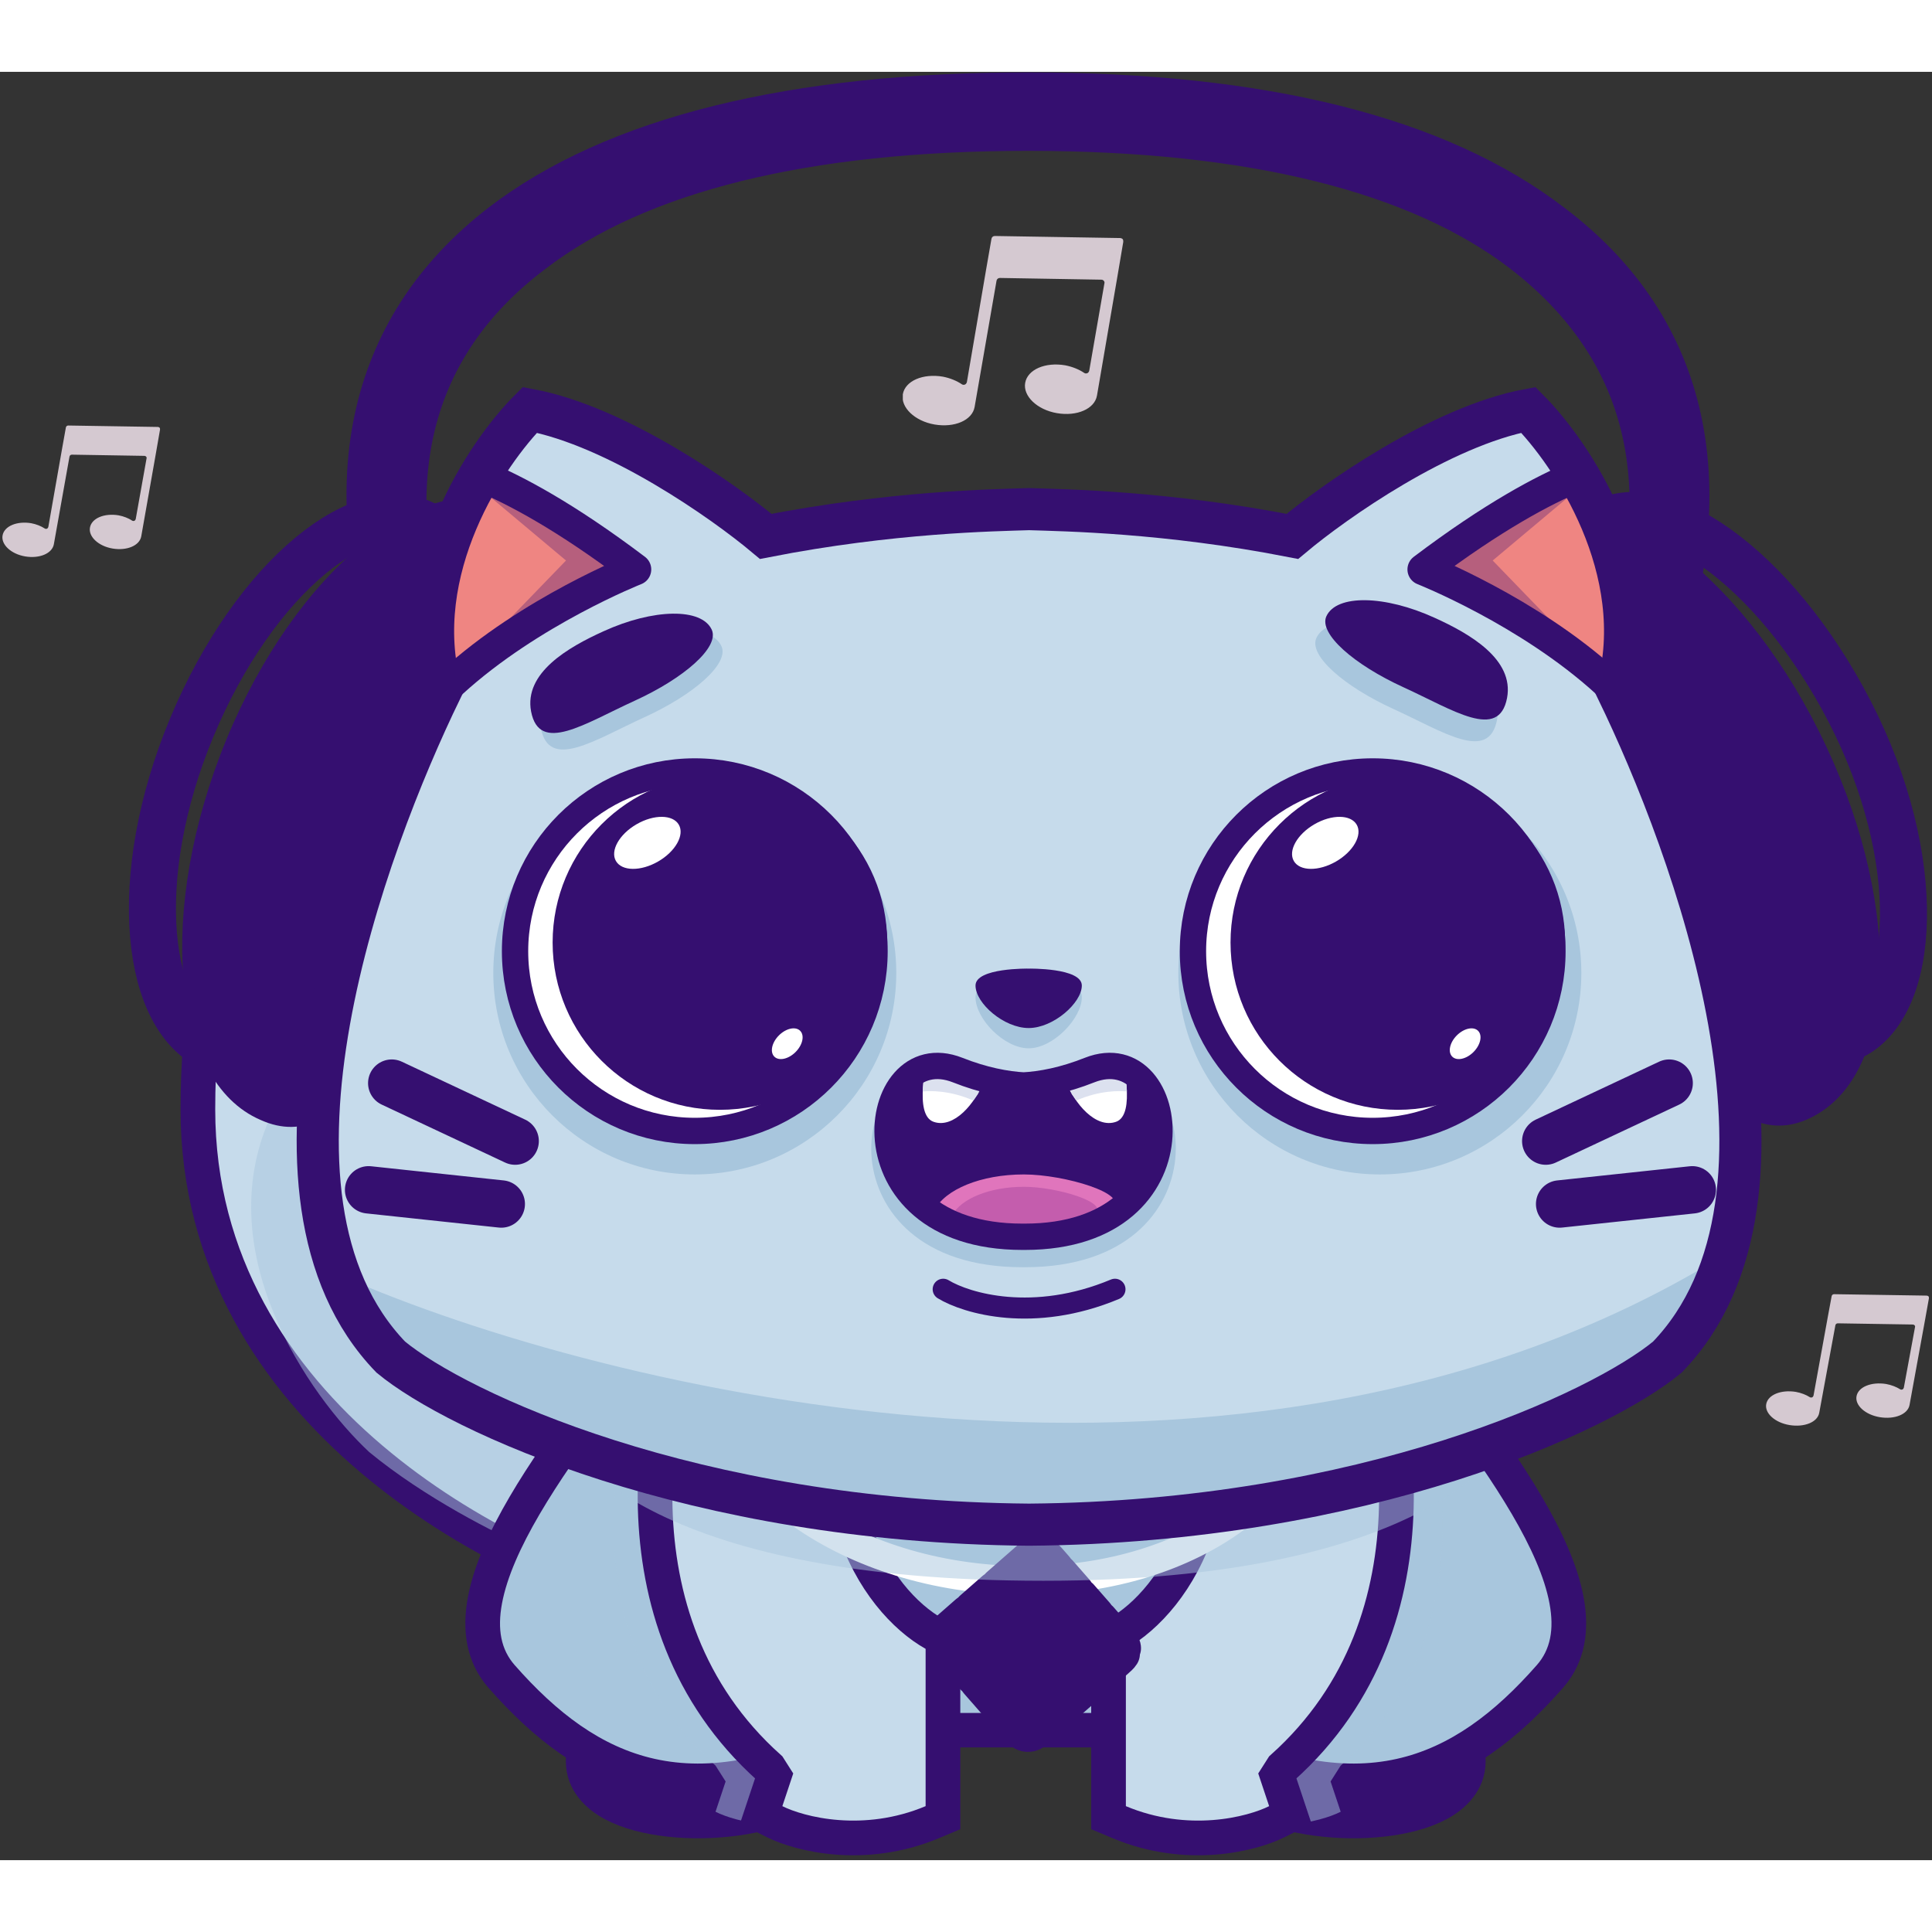 <svg width="90" height="90" viewBox="0 0 390 361" fill="none" xmlns="http://www.w3.org/2000/svg">
<rect x="0" y="0" width="390" height="361" fill="#333333" stroke="none"/>
<path d="M132.605 309.94L133.033 310.05H133.475C143.231 310.05 150.102 308.804 154.44 306.273C156.693 304.959 158.396 303.22 159.33 301.029C160.262 298.846 160.276 296.573 159.796 294.461C158.873 290.403 156.006 286.389 152.861 282.969C149.632 279.457 145.725 276.164 142.133 273.552L141.803 273.312L141.428 273.155C132.02 269.21 108.486 256.303 90.819 236.795C85.83 231.288 83.3 223.941 82.541 215.542C81.781 207.136 82.821 197.911 84.752 188.977C88.617 171.095 95.909 155.015 98.395 150.268C99.391 148.366 100.47 146.627 101.563 144.867C101.812 144.466 102.062 144.063 102.312 143.658C103.603 141.559 104.93 139.312 105.772 136.995C106.641 134.606 107.061 131.975 106.389 129.144C105.725 126.343 104.086 123.732 101.54 121.186C99.634 119.28 97.008 118.431 94.343 118.249C91.652 118.066 88.636 118.532 85.509 119.554C79.244 121.601 72.096 126.019 65.372 133.021C51.865 147.088 39.945 171.692 39.945 209.449C39.945 240.376 55.661 263.625 74.942 279.982C94.174 296.299 117.186 305.984 132.605 309.94Z" fill="#C6DBEB" stroke="#350F70" stroke-width="7"/>
<g style="mix-blend-mode:multiply" opacity="0.5">
<path d="M55.047 209.952C41.634 237.817 62.438 267.332 74.517 278.606C85.766 287.894 100.477 295.264 106.426 297.788L122.11 286.178L106.426 247.812C94.888 223.582 68.46 182.086 55.047 209.952Z" fill="#A8C6DD"/>
</g>
<path d="M139.14 322.283L138.832 322.33L138.537 322.431C135.248 323.55 130.324 325.701 126.146 328.595C124.056 330.044 122.019 331.769 120.475 333.758C118.931 335.749 117.724 338.214 117.724 341.046C117.724 345.19 120.651 347.962 123.691 349.606C126.797 351.285 130.843 352.296 135.06 352.764C143.464 353.698 153.801 352.605 161.241 348.885C165.22 346.895 168.045 343.906 169.162 340.297C170.293 336.642 169.514 332.838 167.201 329.7C162.658 323.534 152.686 320.231 139.14 322.283Z" fill="#350F70" stroke="#350F70" stroke-width="7"/>
<path d="M274.98 322.283L275.289 322.33L275.584 322.431C278.873 323.55 283.797 325.701 287.975 328.595C290.065 330.044 292.102 331.769 293.645 333.758C295.19 335.749 296.397 338.214 296.397 341.046C296.397 345.19 293.469 347.962 290.43 349.606C287.324 351.285 283.278 352.296 279.06 352.764C270.657 353.698 260.32 352.605 252.88 348.885C248.9 346.895 246.076 343.906 244.959 340.297C243.827 336.642 244.607 332.838 246.919 329.7C251.463 323.534 261.435 320.231 274.98 322.283Z" fill="#350F70" stroke="#350F70" stroke-width="7"/>
<path d="M274.373 240.953C265.235 226.525 228.103 209.692 207.061 203.079C186.019 209.692 148.887 226.525 139.749 240.953C137.93 243.826 135.456 247.384 132.651 251.417C117.843 272.71 86.594 307.238 101.252 323.918C118.686 343.757 139.728 353.977 175.198 334.739H238.923C274.394 353.977 295.436 343.757 312.87 323.918C327.528 307.238 296.28 272.71 281.471 251.417C278.666 247.384 276.192 243.826 274.373 240.953Z" fill="#A8C6DD"/>
<path d="M207.061 203.079L208.11 199.74L207.061 199.41L206.012 199.74L207.061 203.079ZM274.373 240.953L271.416 242.826V242.826L274.373 240.953ZM139.749 240.953L136.792 239.081L139.749 240.953ZM132.651 251.417L129.777 249.419L132.651 251.417ZM101.252 323.918L98.623 326.228H98.623L101.252 323.918ZM175.198 334.739V331.239H174.31L173.53 331.663L175.198 334.739ZM238.923 334.739L240.592 331.663L239.812 331.239H238.923V334.739ZM312.87 323.918L310.241 321.607L312.87 323.918ZM281.471 251.417L284.345 249.419L284.345 249.419L281.471 251.417ZM206.012 206.418C216.334 209.662 230.685 215.443 243.557 222.186C249.989 225.555 255.986 229.13 260.899 232.708C265.868 236.327 269.483 239.774 271.416 242.826L277.33 239.081C274.694 234.919 270.24 230.851 265.02 227.049C259.742 223.206 253.428 219.454 246.805 215.985C233.566 209.05 218.83 203.109 208.11 199.74L206.012 206.418ZM142.706 242.826C144.639 239.774 148.254 236.327 153.223 232.708C158.136 229.13 164.133 225.555 170.565 222.186C183.437 215.443 197.788 209.662 208.11 206.418L206.012 199.74C195.292 203.109 180.557 209.05 167.317 215.985C160.694 219.454 154.38 223.206 149.102 227.049C143.882 230.851 139.428 234.919 136.792 239.081L142.706 242.826ZM135.524 253.415C138.313 249.405 140.838 245.776 142.706 242.826L136.792 239.081C135.023 241.875 132.598 245.362 129.777 249.419L135.524 253.415ZM103.881 321.607C101.148 318.497 100.358 314.429 101.333 309.187C102.323 303.861 105.08 297.728 108.922 291.165C116.683 277.905 127.845 264.457 135.524 253.415L129.777 249.419C122.648 259.67 110.781 274.132 102.881 287.629C98.892 294.444 95.66 301.402 94.451 307.907C93.226 314.496 94.027 320.998 98.623 326.228L103.881 321.607ZM173.53 331.663C156.269 341.024 143.015 342.957 132.219 340.565C121.377 338.164 112.365 331.262 103.881 321.607L98.623 326.228C107.573 336.413 117.8 344.541 130.705 347.4C143.656 350.269 158.658 347.692 176.867 337.816L173.53 331.663ZM310.241 321.607C301.757 331.262 292.745 338.164 281.903 340.565C271.107 342.957 257.853 341.024 240.592 331.663L237.255 337.816C255.464 347.692 270.466 350.269 283.417 347.4C296.322 344.541 306.549 336.413 315.499 326.228L310.241 321.607ZM278.598 253.415C286.277 264.457 297.439 277.906 305.2 291.165C309.042 297.728 311.799 303.861 312.789 309.187C313.764 314.429 312.974 318.497 310.241 321.607L315.499 326.228C320.095 320.998 320.896 314.496 319.671 307.907C318.462 301.402 315.23 294.445 311.241 287.629C303.341 274.132 291.474 259.67 284.345 249.419L278.598 253.415ZM271.416 242.826C273.284 245.776 275.809 249.406 278.598 253.415L284.345 249.419C281.524 245.363 279.099 241.875 277.33 239.081L271.416 242.826ZM238.923 331.239H175.198V338.239H238.923V331.239Z" fill="#350F70"/>
<g style="mix-blend-mode:multiply" opacity="0.5">
<path d="M270.636 341.905C300.47 315.567 291.419 273.049 283.164 255.083C274.773 245.06 260.028 250.906 256.629 255.083C271.546 291.676 256.263 314.809 243.832 321.802V351.228C255.486 356.123 266.557 353.268 270.636 351.228L268.596 345.11L270.636 341.905Z" fill="#A8C6DD"/>
</g>
<g style="mix-blend-mode:multiply" opacity="0.5">
<path d="M144.439 341.905C114.605 315.567 123.656 273.049 131.911 255.083C140.302 245.06 155.047 250.906 158.446 255.083C143.529 291.676 158.812 314.809 171.243 321.802V351.228C159.589 356.123 148.518 353.268 144.439 351.228L146.478 345.11L144.439 341.905Z" fill="#A8C6DD"/>
</g>
<path d="M239.388 331.26H176.367C116.73 271.201 164.947 248.361 206.82 248.361C248.692 248.361 264.765 256.82 264.765 283.043C264.765 304.022 247.847 323.929 239.388 331.26Z" fill="#A8C6DD"/>
<path d="M141.726 244.108L141.425 244.467L141.229 244.893C136.588 254.995 131.773 271.841 132.258 289.902C132.742 307.895 138.51 327.349 155.237 342.326L156.28 343.967L154.607 348.988L153.647 351.868L156.362 353.225C161.473 355.781 174.498 359.078 188.204 353.322L190.349 352.421V350.095V318.344V316.297L188.564 315.294C176.863 308.712 160.773 285.719 176.281 247.676L177.065 245.754L175.755 244.145C174.398 242.478 172.226 240.966 169.837 239.792C167.382 238.585 164.413 237.594 161.236 237.144C154.87 236.243 147.257 237.501 141.726 244.108Z" fill="#C6DBEB" stroke="#350F70" stroke-width="7"/>
<path d="M272.395 244.108L272.696 244.467L272.891 244.893C277.533 254.995 282.348 271.841 281.863 289.902C281.379 307.895 275.611 327.349 258.884 342.326L257.84 343.967L259.514 348.988L260.474 351.868L257.759 353.225C252.648 355.781 239.623 359.078 225.917 353.322L223.772 352.421V350.095V318.344V316.297L225.556 315.294C237.257 308.712 253.347 285.719 237.839 247.676L237.056 245.754L238.366 244.145C239.723 242.478 241.895 240.966 244.284 239.792C246.739 238.585 249.708 237.594 252.885 237.144C259.251 236.243 266.863 237.501 272.395 244.108Z" fill="#C6DBEB" stroke="#350F70" stroke-width="7"/>
<path d="M264.586 266.774C263.857 277.847 256.773 287.746 245.313 294.697C233.862 301.643 218.268 305.47 201.257 304.35C184.245 303.23 169.288 297.39 158.847 289.003C148.397 280.609 142.672 269.866 143.402 258.793C144.131 247.721 151.215 237.821 162.675 230.87C174.126 223.925 189.72 220.097 206.731 221.218C223.743 222.338 238.7 228.178 249.141 236.565C259.591 244.959 265.316 255.702 264.586 266.774Z" stroke="white" stroke-width="5.825"/>
<mask id="path-13-outside-1_1_2474" maskUnits="userSpaceOnUse" x="185.263" y="294.067" width="46.796" height="46.796" fill="black">
<rect fill="white" x="185.263" y="294.067" width="46.796" height="46.796"/>
<path d="M216.951 312.434L216.938 312.428C216.931 312.425 216.924 312.421 216.918 312.414C216.908 312.402 216.901 312.388 216.897 312.373C216.894 312.357 216.894 312.341 216.897 312.326L217.908 307.966L221.066 311.57L217.452 312.835C217.442 312.838 217.431 312.839 217.421 312.838L217.407 312.837C217.402 312.834 217.398 312.83 217.389 312.82C217.268 312.666 217.119 312.535 216.951 312.434ZM221.872 312.489L225.248 316.341C225.949 317.142 226.301 317.542 226.409 317.986C226.425 318.051 226.438 318.117 226.447 318.184L218.05 313.957C218.045 313.954 218.04 313.952 218.036 313.95C218.002 313.934 217.963 313.915 217.966 313.88C217.968 313.844 218.01 313.83 218.046 313.819L218.057 313.815L221.872 312.489ZM226.223 319.334C226.013 319.672 225.626 320.012 224.97 320.588L220.626 324.394L215.428 322.949L215.4 322.942C215.354 322.931 215.305 322.92 215.308 322.878C215.302 322.659 215.252 322.444 215.159 322.245C215.067 322.047 214.934 321.87 214.77 321.725C214.75 321.702 214.758 321.669 214.767 321.638C214.767 321.634 214.767 321.629 214.769 321.625L216.162 315.605L216.167 315.585C216.175 315.539 216.187 315.485 216.229 315.488C216.443 315.475 216.653 315.42 216.846 315.326C217.038 315.232 217.21 315.1 217.352 314.939C217.361 314.93 217.367 314.92 217.379 314.915C217.409 314.903 217.444 314.92 217.474 314.935L226.222 319.334L226.223 319.334ZM219.627 325.269L212.485 331.529L214.096 324.555L214.099 324.546C214.1 324.536 214.103 324.527 214.106 324.519C214.117 324.497 214.142 324.489 214.166 324.482L214.177 324.478C214.435 324.387 214.668 324.236 214.857 324.038C214.881 324.014 214.91 323.99 214.944 323.988C214.954 323.987 214.963 323.988 214.972 323.99L219.626 325.27L219.627 325.269ZM210.973 332.854L210.168 333.56L202.612 320.941C202.609 320.936 202.606 320.932 202.604 320.927C202.592 320.909 202.579 320.89 202.583 320.87C202.584 320.855 202.595 320.842 202.606 320.832L202.616 320.82C202.644 320.785 202.668 320.749 202.694 320.71L202.715 320.679L202.718 320.676C202.732 320.655 202.746 320.634 202.769 320.623C202.789 320.615 202.816 320.621 202.837 320.627L211.963 323.144C211.988 323.15 212.012 323.162 212.032 323.18C212.043 323.193 212.045 323.206 212.047 323.221C212.095 323.469 212.2 323.703 212.354 323.904C212.508 324.105 212.706 324.268 212.933 324.38C212.958 324.395 212.945 324.423 212.931 324.453C212.924 324.466 212.919 324.48 212.914 324.494C212.751 325.195 211.35 331.226 210.973 332.854ZM209.291 334.327C208.698 334.841 208.351 335.112 207.972 335.205C207.598 335.296 207.206 335.27 206.847 335.131C206.422 334.964 206.071 334.564 205.37 333.763L197.536 324.825L199.95 321.572C199.961 321.556 199.973 321.542 199.99 321.531C200.015 321.515 200.048 321.525 200.075 321.536C200.568 321.721 201.109 321.729 201.608 321.559C201.633 321.552 201.659 321.547 201.677 321.566C201.687 321.575 201.695 321.586 201.702 321.597L209.291 334.328L209.291 334.327ZM196.781 323.963L194.983 321.913L198.889 320.542C198.899 320.539 198.91 320.537 198.92 320.538C198.952 320.54 198.969 320.573 198.984 320.603C199.018 320.664 199.055 320.724 199.094 320.782L199.105 320.798C199.115 320.815 199.106 320.83 199.094 320.844L196.781 323.963L196.781 323.963ZM194.188 321.005L191.915 318.411C191.528 317.97 191.247 317.65 191.055 317.378L198.355 319.4C198.364 319.402 198.373 319.404 198.382 319.406C198.428 319.417 198.477 319.429 198.475 319.472C198.472 319.518 198.415 319.536 198.367 319.551L198.345 319.559L194.188 321.005ZM190.713 316.098C190.731 315.942 190.77 315.789 190.827 315.642C190.994 315.217 191.393 314.866 192.194 314.164L195.514 311.255C196.811 313.431 198.112 315.604 199.417 317.775C199.44 317.81 199.466 317.849 199.435 317.875C199.289 318.016 199.142 318.172 199.034 318.343C199.022 318.366 199.005 318.384 198.984 318.398C198.971 318.405 198.958 318.401 198.944 318.397L198.942 318.397L190.713 316.097L190.713 316.098ZM196.403 310.476L200.864 306.564C201.247 306.762 202.641 307.462 203.886 308.087C204.828 308.561 205.688 308.993 205.958 309.132C205.985 309.145 206.009 309.158 206.02 309.187C206.026 309.204 206.021 309.225 206.016 309.243C205.93 309.541 205.919 309.855 205.985 310.158C206.05 310.462 206.19 310.744 206.392 310.979C206.418 311.009 206.387 311.048 206.361 311.08L206.346 311.099L201.66 317.405C201.648 317.423 201.636 317.439 201.617 317.449C201.594 317.462 201.562 317.453 201.537 317.445C201.374 317.391 201.206 317.357 201.035 317.343C200.882 317.333 200.714 317.35 200.544 317.369L200.543 317.369C200.524 317.371 200.507 317.374 200.493 317.361C200.478 317.347 200.465 317.33 200.454 317.311L196.402 310.476L196.403 310.476ZM201.768 305.774L207.546 300.709C208.347 300.008 208.747 299.657 209.191 299.549C209.564 299.457 209.957 299.483 210.315 299.623C210.741 299.788 211.092 300.189 211.793 300.989L212.891 302.241L208.642 307.959C208.631 307.976 208.617 307.99 208.6 308.001C208.576 308.016 208.544 308.007 208.516 307.996C208.218 307.884 207.898 307.846 207.582 307.885C207.266 307.925 206.964 308.041 206.703 308.223C206.676 308.248 206.64 308.23 206.609 308.214C206.12 307.962 202.313 306.049 201.768 305.774ZM213.656 303.114L216.981 306.909L215.774 312.166L215.773 312.18C215.771 312.192 215.768 312.204 215.763 312.215C215.752 312.233 215.733 312.235 215.714 312.24C215.527 312.283 215.349 312.358 215.187 312.461C215.18 312.465 215.173 312.47 215.167 312.475C215.156 312.486 215.145 312.495 215.128 312.496C215.114 312.496 215.101 312.492 215.088 312.487L209.815 309.824L209.805 309.819C209.771 309.803 209.731 309.783 209.734 309.748C209.722 309.443 209.642 309.145 209.501 308.876C209.478 308.831 209.452 308.784 209.477 308.742L213.656 303.114ZM209.46 310.898L214.404 313.387C214.432 313.402 214.462 313.416 214.472 313.446C214.476 313.463 214.474 313.482 214.468 313.499C214.448 313.572 214.43 313.656 214.424 313.742L214.415 313.885C214.412 313.92 214.375 313.933 214.341 313.945L214.33 313.948C213.502 314.239 202.701 318.027 202.685 318.026C202.669 318.025 202.652 318.023 202.638 318.007C202.612 317.977 202.642 317.939 202.67 317.906C202.674 317.9 202.679 317.894 202.684 317.888L207.29 311.691L207.298 311.681C207.325 311.643 207.356 311.601 207.4 311.604L207.442 311.613C207.536 311.633 207.619 311.65 207.704 311.656C208.338 311.698 208.946 311.428 209.335 310.923C209.344 310.91 209.356 310.898 209.369 310.888C209.396 310.871 209.432 310.883 209.46 310.898ZM203.072 319.079L214.845 314.95C214.845 314.95 214.862 314.951 214.876 314.968C214.935 315.035 214.985 315.08 215.034 315.123L215.058 315.14C215.08 315.155 215.103 315.171 215.103 315.195C215.102 315.205 215.102 315.21 215.1 315.219L213.722 321.18L213.716 321.204C213.707 321.25 213.697 321.303 213.653 321.3C213.39 321.3 213.132 321.365 212.899 321.488C212.667 321.611 212.469 321.788 212.321 322.006L212.315 322.013C212.301 322.033 212.287 322.053 212.265 322.063C212.245 322.071 212.22 322.065 212.2 322.059L203.192 319.574C203.183 319.572 203.082 319.081 203.072 319.079Z"/>
</mask>
<path d="M216.951 312.434L216.938 312.428C216.931 312.425 216.924 312.421 216.918 312.414C216.908 312.402 216.901 312.388 216.897 312.373C216.894 312.357 216.894 312.341 216.897 312.326L217.908 307.966L221.066 311.57L217.452 312.835C217.442 312.838 217.431 312.839 217.421 312.838L217.407 312.837C217.402 312.834 217.398 312.83 217.389 312.82C217.268 312.666 217.119 312.535 216.951 312.434ZM221.872 312.489L225.248 316.341C225.949 317.142 226.301 317.542 226.409 317.986C226.425 318.051 226.438 318.117 226.447 318.184L218.05 313.957C218.045 313.954 218.04 313.952 218.036 313.95C218.002 313.934 217.963 313.915 217.966 313.88C217.968 313.844 218.01 313.83 218.046 313.819L218.057 313.815L221.872 312.489ZM226.223 319.334C226.013 319.672 225.626 320.012 224.97 320.588L220.626 324.394L215.428 322.949L215.4 322.942C215.354 322.931 215.305 322.92 215.308 322.878C215.302 322.659 215.252 322.444 215.159 322.245C215.067 322.047 214.934 321.87 214.77 321.725C214.75 321.702 214.758 321.669 214.767 321.638C214.767 321.634 214.767 321.629 214.769 321.625L216.162 315.605L216.167 315.585C216.175 315.539 216.187 315.485 216.229 315.488C216.443 315.475 216.653 315.42 216.846 315.326C217.038 315.232 217.21 315.1 217.352 314.939C217.361 314.93 217.367 314.92 217.379 314.915C217.409 314.903 217.444 314.92 217.474 314.935L226.222 319.334L226.223 319.334ZM219.627 325.269L212.485 331.529L214.096 324.555L214.099 324.546C214.1 324.536 214.103 324.527 214.106 324.519C214.117 324.497 214.142 324.489 214.166 324.482L214.177 324.478C214.435 324.387 214.668 324.236 214.857 324.038C214.881 324.014 214.91 323.99 214.944 323.988C214.954 323.987 214.963 323.988 214.972 323.99L219.626 325.27L219.627 325.269ZM210.973 332.854L210.168 333.56L202.612 320.941C202.609 320.936 202.606 320.932 202.604 320.927C202.592 320.909 202.579 320.89 202.583 320.87C202.584 320.855 202.595 320.842 202.606 320.832L202.616 320.82C202.644 320.785 202.668 320.749 202.694 320.71L202.715 320.679L202.718 320.676C202.732 320.655 202.746 320.634 202.769 320.623C202.789 320.615 202.816 320.621 202.837 320.627L211.963 323.144C211.988 323.15 212.012 323.162 212.032 323.18C212.043 323.193 212.045 323.206 212.047 323.221C212.095 323.469 212.2 323.703 212.354 323.904C212.508 324.105 212.706 324.268 212.933 324.38C212.958 324.395 212.945 324.423 212.931 324.453C212.924 324.466 212.919 324.48 212.914 324.494C212.751 325.195 211.35 331.226 210.973 332.854ZM209.291 334.327C208.698 334.841 208.351 335.112 207.972 335.205C207.598 335.296 207.206 335.27 206.847 335.131C206.422 334.964 206.071 334.564 205.37 333.763L197.536 324.825L199.95 321.572C199.961 321.556 199.973 321.542 199.99 321.531C200.015 321.515 200.048 321.525 200.075 321.536C200.568 321.721 201.109 321.729 201.608 321.559C201.633 321.552 201.659 321.547 201.677 321.566C201.687 321.575 201.695 321.586 201.702 321.597L209.291 334.328L209.291 334.327ZM196.781 323.963L194.983 321.913L198.889 320.542C198.899 320.539 198.91 320.537 198.92 320.538C198.952 320.54 198.969 320.573 198.984 320.603C199.018 320.664 199.055 320.724 199.094 320.782L199.105 320.798C199.115 320.815 199.106 320.83 199.094 320.844L196.781 323.963L196.781 323.963ZM194.188 321.005L191.915 318.411C191.528 317.97 191.247 317.65 191.055 317.378L198.355 319.4C198.364 319.402 198.373 319.404 198.382 319.406C198.428 319.417 198.477 319.429 198.475 319.472C198.472 319.518 198.415 319.536 198.367 319.551L198.345 319.559L194.188 321.005ZM190.713 316.098C190.731 315.942 190.77 315.789 190.827 315.642C190.994 315.217 191.393 314.866 192.194 314.164L195.514 311.255C196.811 313.431 198.112 315.604 199.417 317.775C199.44 317.81 199.466 317.849 199.435 317.875C199.289 318.016 199.142 318.172 199.034 318.343C199.022 318.366 199.005 318.384 198.984 318.398C198.971 318.405 198.958 318.401 198.944 318.397L198.942 318.397L190.713 316.097L190.713 316.098ZM196.403 310.476L200.864 306.564C201.247 306.762 202.641 307.462 203.886 308.087C204.828 308.561 205.688 308.993 205.958 309.132C205.985 309.145 206.009 309.158 206.02 309.187C206.026 309.204 206.021 309.225 206.016 309.243C205.93 309.541 205.919 309.855 205.985 310.158C206.05 310.462 206.19 310.744 206.392 310.979C206.418 311.009 206.387 311.048 206.361 311.08L206.346 311.099L201.66 317.405C201.648 317.423 201.636 317.439 201.617 317.449C201.594 317.462 201.562 317.453 201.537 317.445C201.374 317.391 201.206 317.357 201.035 317.343C200.882 317.333 200.714 317.35 200.544 317.369L200.543 317.369C200.524 317.371 200.507 317.374 200.493 317.361C200.478 317.347 200.465 317.33 200.454 317.311L196.402 310.476L196.403 310.476ZM201.768 305.774L207.546 300.709C208.347 300.008 208.747 299.657 209.191 299.549C209.564 299.457 209.957 299.483 210.315 299.623C210.741 299.788 211.092 300.189 211.793 300.989L212.891 302.241L208.642 307.959C208.631 307.976 208.617 307.99 208.6 308.001C208.576 308.016 208.544 308.007 208.516 307.996C208.218 307.884 207.898 307.846 207.582 307.885C207.266 307.925 206.964 308.041 206.703 308.223C206.676 308.248 206.64 308.23 206.609 308.214C206.12 307.962 202.313 306.049 201.768 305.774ZM213.656 303.114L216.981 306.909L215.774 312.166L215.773 312.18C215.771 312.192 215.768 312.204 215.763 312.215C215.752 312.233 215.733 312.235 215.714 312.24C215.527 312.283 215.349 312.358 215.187 312.461C215.18 312.465 215.173 312.47 215.167 312.475C215.156 312.486 215.145 312.495 215.128 312.496C215.114 312.496 215.101 312.492 215.088 312.487L209.815 309.824L209.805 309.819C209.771 309.803 209.731 309.783 209.734 309.748C209.722 309.443 209.642 309.145 209.501 308.876C209.478 308.831 209.452 308.784 209.477 308.742L213.656 303.114ZM209.46 310.898L214.404 313.387C214.432 313.402 214.462 313.416 214.472 313.446C214.476 313.463 214.474 313.482 214.468 313.499C214.448 313.572 214.43 313.656 214.424 313.742L214.415 313.885C214.412 313.92 214.375 313.933 214.341 313.945L214.33 313.948C213.502 314.239 202.701 318.027 202.685 318.026C202.669 318.025 202.652 318.023 202.638 318.007C202.612 317.977 202.642 317.939 202.67 317.906C202.674 317.9 202.679 317.894 202.684 317.888L207.29 311.691L207.298 311.681C207.325 311.643 207.356 311.601 207.4 311.604L207.442 311.613C207.536 311.633 207.619 311.65 207.704 311.656C208.338 311.698 208.946 311.428 209.335 310.923C209.344 310.91 209.356 310.898 209.369 310.888C209.396 310.871 209.432 310.883 209.46 310.898ZM203.072 319.079L214.845 314.95C214.845 314.95 214.862 314.951 214.876 314.968C214.935 315.035 214.985 315.08 215.034 315.123L215.058 315.14C215.08 315.155 215.103 315.171 215.103 315.195C215.102 315.205 215.102 315.21 215.1 315.219L213.722 321.18L213.716 321.204C213.707 321.25 213.697 321.303 213.653 321.3C213.39 321.3 213.132 321.365 212.899 321.488C212.667 321.611 212.469 321.788 212.321 322.006L212.315 322.013C212.301 322.033 212.287 322.053 212.265 322.063C212.245 322.071 212.22 322.065 212.2 322.059L203.192 319.574C203.183 319.572 203.082 319.081 203.072 319.079Z" fill="url(#paint0_radial_1_2474)"/>
<path d="M216.951 312.434L216.938 312.428C216.931 312.425 216.924 312.421 216.918 312.414C216.908 312.402 216.901 312.388 216.897 312.373C216.894 312.357 216.894 312.341 216.897 312.326L217.908 307.966L221.066 311.57L217.452 312.835C217.442 312.838 217.431 312.839 217.421 312.838L217.407 312.837C217.402 312.834 217.398 312.83 217.389 312.82C217.268 312.666 217.119 312.535 216.951 312.434ZM221.872 312.489L225.248 316.341C225.949 317.142 226.301 317.542 226.409 317.986C226.425 318.051 226.438 318.117 226.447 318.184L218.05 313.957C218.045 313.954 218.04 313.952 218.036 313.95C218.002 313.934 217.963 313.915 217.966 313.88C217.968 313.844 218.01 313.83 218.046 313.819L218.057 313.815L221.872 312.489ZM226.223 319.334C226.013 319.672 225.626 320.012 224.97 320.588L220.626 324.394L215.428 322.949L215.4 322.942C215.354 322.931 215.305 322.92 215.308 322.878C215.302 322.659 215.252 322.444 215.159 322.245C215.067 322.047 214.934 321.87 214.77 321.725C214.75 321.702 214.758 321.669 214.767 321.638C214.767 321.634 214.767 321.629 214.769 321.625L216.162 315.605L216.167 315.585C216.175 315.539 216.187 315.485 216.229 315.488C216.443 315.475 216.653 315.42 216.846 315.326C217.038 315.232 217.21 315.1 217.352 314.939C217.361 314.93 217.367 314.92 217.379 314.915C217.409 314.903 217.444 314.92 217.474 314.935L226.222 319.334L226.223 319.334ZM219.627 325.269L212.485 331.529L214.096 324.555L214.099 324.546C214.1 324.536 214.103 324.527 214.106 324.519C214.117 324.497 214.142 324.489 214.166 324.482L214.177 324.478C214.435 324.387 214.668 324.236 214.857 324.038C214.881 324.014 214.91 323.99 214.944 323.988C214.954 323.987 214.963 323.988 214.972 323.99L219.626 325.27L219.627 325.269ZM210.973 332.854L210.168 333.56L202.612 320.941C202.609 320.936 202.606 320.932 202.604 320.927C202.592 320.909 202.579 320.89 202.583 320.87C202.584 320.855 202.595 320.842 202.606 320.832L202.616 320.82C202.644 320.785 202.668 320.749 202.694 320.71L202.715 320.679L202.718 320.676C202.732 320.655 202.746 320.634 202.769 320.623C202.789 320.615 202.816 320.621 202.837 320.627L211.963 323.144C211.988 323.15 212.012 323.162 212.032 323.18C212.043 323.193 212.045 323.206 212.047 323.221C212.095 323.469 212.2 323.703 212.354 323.904C212.508 324.105 212.706 324.268 212.933 324.38C212.958 324.395 212.945 324.423 212.931 324.453C212.924 324.466 212.919 324.48 212.914 324.494C212.751 325.195 211.35 331.226 210.973 332.854ZM209.291 334.327C208.698 334.841 208.351 335.112 207.972 335.205C207.598 335.296 207.206 335.27 206.847 335.131C206.422 334.964 206.071 334.564 205.37 333.763L197.536 324.825L199.95 321.572C199.961 321.556 199.973 321.542 199.99 321.531C200.015 321.515 200.048 321.525 200.075 321.536C200.568 321.721 201.109 321.729 201.608 321.559C201.633 321.552 201.659 321.547 201.677 321.566C201.687 321.575 201.695 321.586 201.702 321.597L209.291 334.328L209.291 334.327ZM196.781 323.963L194.983 321.913L198.889 320.542C198.899 320.539 198.91 320.537 198.92 320.538C198.952 320.54 198.969 320.573 198.984 320.603C199.018 320.664 199.055 320.724 199.094 320.782L199.105 320.798C199.115 320.815 199.106 320.83 199.094 320.844L196.781 323.963L196.781 323.963ZM194.188 321.005L191.915 318.411C191.528 317.97 191.247 317.65 191.055 317.378L198.355 319.4C198.364 319.402 198.373 319.404 198.382 319.406C198.428 319.417 198.477 319.429 198.475 319.472C198.472 319.518 198.415 319.536 198.367 319.551L198.345 319.559L194.188 321.005ZM190.713 316.098C190.731 315.942 190.77 315.789 190.827 315.642C190.994 315.217 191.393 314.866 192.194 314.164L195.514 311.255C196.811 313.431 198.112 315.604 199.417 317.775C199.44 317.81 199.466 317.849 199.435 317.875C199.289 318.016 199.142 318.172 199.034 318.343C199.022 318.366 199.005 318.384 198.984 318.398C198.971 318.405 198.958 318.401 198.944 318.397L198.942 318.397L190.713 316.097L190.713 316.098ZM196.403 310.476L200.864 306.564C201.247 306.762 202.641 307.462 203.886 308.087C204.828 308.561 205.688 308.993 205.958 309.132C205.985 309.145 206.009 309.158 206.02 309.187C206.026 309.204 206.021 309.225 206.016 309.243C205.93 309.541 205.919 309.855 205.985 310.158C206.05 310.462 206.19 310.744 206.392 310.979C206.418 311.009 206.387 311.048 206.361 311.08L206.346 311.099L201.66 317.405C201.648 317.423 201.636 317.439 201.617 317.449C201.594 317.462 201.562 317.453 201.537 317.445C201.374 317.391 201.206 317.357 201.035 317.343C200.882 317.333 200.714 317.35 200.544 317.369L200.543 317.369C200.524 317.371 200.507 317.374 200.493 317.361C200.478 317.347 200.465 317.33 200.454 317.311L196.402 310.476L196.403 310.476ZM201.768 305.774L207.546 300.709C208.347 300.008 208.747 299.657 209.191 299.549C209.564 299.457 209.957 299.483 210.315 299.623C210.741 299.788 211.092 300.189 211.793 300.989L212.891 302.241L208.642 307.959C208.631 307.976 208.617 307.99 208.6 308.001C208.576 308.016 208.544 308.007 208.516 307.996C208.218 307.884 207.898 307.846 207.582 307.885C207.266 307.925 206.964 308.041 206.703 308.223C206.676 308.248 206.64 308.23 206.609 308.214C206.12 307.962 202.313 306.049 201.768 305.774ZM213.656 303.114L216.981 306.909L215.774 312.166L215.773 312.18C215.771 312.192 215.768 312.204 215.763 312.215C215.752 312.233 215.733 312.235 215.714 312.24C215.527 312.283 215.349 312.358 215.187 312.461C215.18 312.465 215.173 312.47 215.167 312.475C215.156 312.486 215.145 312.495 215.128 312.496C215.114 312.496 215.101 312.492 215.088 312.487L209.815 309.824L209.805 309.819C209.771 309.803 209.731 309.783 209.734 309.748C209.722 309.443 209.642 309.145 209.501 308.876C209.478 308.831 209.452 308.784 209.477 308.742L213.656 303.114ZM209.46 310.898L214.404 313.387C214.432 313.402 214.462 313.416 214.472 313.446C214.476 313.463 214.474 313.482 214.468 313.499C214.448 313.572 214.43 313.656 214.424 313.742L214.415 313.885C214.412 313.92 214.375 313.933 214.341 313.945L214.33 313.948C213.502 314.239 202.701 318.027 202.685 318.026C202.669 318.025 202.652 318.023 202.638 318.007C202.612 317.977 202.642 317.939 202.67 317.906C202.674 317.9 202.679 317.894 202.684 317.888L207.29 311.691L207.298 311.681C207.325 311.643 207.356 311.601 207.4 311.604L207.442 311.613C207.536 311.633 207.619 311.65 207.704 311.656C208.338 311.698 208.946 311.428 209.335 310.923C209.344 310.91 209.356 310.898 209.369 310.888C209.396 310.871 209.432 310.883 209.46 310.898ZM203.072 319.079L214.845 314.95C214.845 314.95 214.862 314.951 214.876 314.968C214.935 315.035 214.985 315.08 215.034 315.123L215.058 315.14C215.08 315.155 215.103 315.171 215.103 315.195C215.102 315.205 215.102 315.21 215.1 315.219L213.722 321.18L213.716 321.204C213.707 321.25 213.697 321.303 213.653 321.3C213.39 321.3 213.132 321.365 212.899 321.488C212.667 321.611 212.469 321.788 212.321 322.006L212.315 322.013C212.301 322.033 212.287 322.053 212.265 322.063C212.245 322.071 212.22 322.065 212.2 322.059L203.192 319.574C203.183 319.572 203.082 319.081 203.072 319.079Z" stroke="#350F70" stroke-width="7.767" stroke-linecap="round" stroke-linejoin="round" mask="url(#path-13-outside-1_1_2474)"/>
<g style="mix-blend-mode:multiply" opacity="0.5">
<path d="M308.941 266.335C240.568 307.817 148.378 285.288 110.83 268.839C112.618 280.759 135.075 304.599 210.601 304.599C286.126 304.599 307.63 279.09 308.941 266.335Z" fill="#A8C6DD"/>
</g>
<path d="M313.605 30.28C290.543 12.56 254.961 3.7 207.519 3.7C160.076 3.7 123.836 12.56 100.774 30.28C73.099 51.649 66.51 83.962 81.006 123.571L89.572 122.529C75.734 85.004 82.324 56.138 108.022 36.855C129.107 20.698 162.712 12.36 207.519 12.36C252.325 12.36 285.93 20.698 307.016 36.855C332.714 56.66 339.303 85.004 325.465 122.529L334.031 123.571C348.528 83.962 341.938 51.649 313.605 30.28Z" fill="#350F70" stroke="#350F70" stroke-width="7.179"/>
<path d="M95.318 158.428C81.376 193.284 70.047 219.426 52.619 211.583C34.319 203.741 31.705 168.884 45.648 134.9C59.59 100.915 85.733 79.129 104.032 87.844C121.46 94.815 110.132 124.443 95.318 158.428Z" fill="#350F70"/>
<path d="M85.443 91.262L85.576 91.325L85.712 91.379C88.71 92.578 90.249 94.439 91.025 97.06C91.889 99.982 91.855 104.102 90.77 109.577C88.597 120.548 82.733 134.635 76.122 150.501C69.515 166.358 63.833 179.761 57.862 188.407C54.889 192.714 52.163 195.35 49.667 196.627C47.457 197.758 45.192 197.959 42.358 196.791C36.389 193.906 32.016 186.26 30.989 174.253C29.977 162.405 32.403 147.486 38.702 132.368C45.014 117.218 53.758 105.058 62.621 97.706C71.654 90.213 79.655 88.52 85.443 91.262Z" stroke="#350F70" stroke-width="9.495"/>
<path d="M319.27 161.041C335.827 194.155 348.898 220.297 366.326 210.712C383.755 201.126 383.755 166.27 367.198 133.156C350.641 100.043 323.627 80.872 306.199 89.586C288.771 99.171 302.714 127.928 319.27 161.041Z" fill="#350F70"/>
<path d="M384.236 170.874C384.029 183.181 380.114 191.199 374.524 194.336C371.537 195.895 369.19 195.883 366.962 194.99C364.441 193.98 361.606 191.642 358.383 187.6C352.304 179.978 346.221 168.133 338.931 153.94C338.446 152.995 337.955 152.041 337.459 151.076C337.251 150.647 337.043 150.219 336.836 149.793C329.604 134.908 323.182 121.689 320.255 110.99C318.753 105.502 318.321 101.169 318.895 97.894C319.421 94.888 320.79 92.701 323.404 91.075C328.825 88.122 336.922 89.293 346.578 96.175C356.071 102.941 365.856 114.495 373.433 129.228C380.973 143.89 384.439 158.807 384.236 170.874Z" stroke="#350F70" stroke-width="9.495"/>
<path d="M154.579 93.778C179.982 88.808 200.599 88.503 207.732 88.273C214.864 88.503 235.481 88.808 260.885 93.778C269.399 86.645 290.844 71.55 308.515 68.237C317.259 76.981 333.09 100.543 326.463 124.841C341.65 156.135 364.154 226.868 332.676 259.45C319.331 270.495 275.657 292.723 207.732 293.275C139.806 292.723 96.133 270.495 82.787 259.45C51.309 226.868 73.813 156.135 89 124.841C82.373 100.543 98.204 76.981 106.948 68.237C124.62 71.55 146.065 86.645 154.579 93.778Z" fill="#C6DBEB"/>
<path d="M346.625 239.693C250.895 297.772 121.819 266.229 69.248 243.198C71.751 259.887 103.194 293.266 208.938 293.266C314.682 293.266 344.79 257.551 346.625 239.693Z" fill="#A8C6DD"/>
<path d="M145.647 115.969C147.207 119.481 140.087 125.723 130.041 130.307C119.995 134.891 110.826 141.134 109.168 132.453C107.705 124.65 116.678 119.481 123.799 116.262C133.845 111.678 143.598 111.483 145.647 115.969Z" fill="#A8C6DD"/>
<path d="M265.721 114.302C264.161 117.813 271.281 124.055 281.327 128.639C291.373 133.224 300.542 139.466 302.2 130.785C303.663 122.982 294.689 117.813 287.569 114.594C277.523 110.01 267.769 109.815 265.721 114.302Z" fill="#A8C6DD"/>
<path d="M207.651 182.722C207.651 182.722 196.921 182.488 196.921 186.817C196.921 191.147 202.676 197.115 207.651 197.115C212.625 197.115 218.38 191.03 218.38 186.817C218.38 182.488 207.651 182.722 207.651 182.722Z" fill="#A8C6DD"/>
<path d="M206.902 207.11C202.641 206.892 197.507 205.909 191.717 203.615C171.506 195.64 165.061 241.304 206.355 241.304H206.902C248.087 241.304 241.75 195.64 221.54 203.615C215.75 205.909 210.725 206.892 206.355 207.11H206.902Z" fill="#A8C6DD"/>
<path d="M278.54 222.577C301.003 222.577 319.213 204.367 319.213 181.904C319.213 159.441 301.003 141.232 278.54 141.232C256.077 141.232 237.868 159.441 237.868 181.904C237.868 204.367 256.077 222.577 278.54 222.577Z" fill="#A8C6DD"/>
<path d="M140.253 222.577C162.716 222.577 180.925 204.367 180.925 181.904C180.925 159.441 162.716 141.232 140.253 141.232C117.79 141.232 99.58 159.441 99.58 181.904C99.58 204.367 117.79 222.577 140.253 222.577Z" fill="#A8C6DD"/>
<path d="M277.096 213.799C297.135 213.799 313.38 197.554 313.38 177.515C313.38 157.476 297.135 141.232 277.096 141.232C257.058 141.232 240.813 157.476 240.813 177.515C240.813 197.554 257.058 213.799 277.096 213.799Z" fill="white" stroke="#350F70" stroke-width="5.314" stroke-miterlimit="10"/>
<path d="M282.169 206.874C299.353 206.874 313.283 192.943 313.283 175.76C313.283 158.576 299.353 144.646 282.169 144.646C264.985 144.646 251.055 158.576 251.055 175.76C251.055 192.943 264.985 206.874 282.169 206.874Z" stroke="#350F70" stroke-width="5.314" stroke-miterlimit="10"/>
<path d="M282.705 205.118C299.592 205.118 313.282 191.428 313.282 174.54C313.282 157.653 299.592 143.963 282.705 143.963C265.817 143.963 252.127 157.653 252.127 174.54C252.127 191.428 265.817 205.118 282.705 205.118Z" fill="#350F70"/>
<ellipse cx="267.524" cy="155.642" rx="7.329" ry="4.343" transform="rotate(-30 267.524 155.642)" fill="white"/>
<ellipse cx="295.76" cy="196.188" rx="3.687" ry="2.376" transform="rotate(-45 295.76 196.188)" fill="white"/>
<path d="M94.498 81.656L87.715 124.575C94.314 118.853 117.509 104.628 127.688 100.436C115.832 91.095 100.187 84.051 94.498 81.656Z" fill="#EF8582"/>
<path d="M321.078 81.656L327.862 124.575C321.263 118.853 298.068 104.628 287.889 100.436C299.745 91.095 315.39 84.051 321.078 81.656Z" fill="#EF8582"/>
<path d="M114.257 98.647L96.093 83.407L126.725 100.802L96.093 117.426L114.257 98.647Z" fill="#B65F7D"/>
<path d="M301.319 98.647L319.483 83.407L288.851 100.802L319.483 117.426L301.319 98.647Z" fill="#B65F7D"/>
<path d="M91.212 123.271C107.013 108.836 128.276 100.448 128.276 100.448C114.115 89.75 103.925 84.392 97.474 81.718" stroke="#350F70" stroke-width="6.376" stroke-miterlimit="10" stroke-linecap="round" stroke-linejoin="round"/>
<path d="M324.364 123.271C308.563 108.836 287.301 100.448 287.301 100.448C301.461 89.75 311.651 84.392 318.102 81.718" stroke="#350F70" stroke-width="6.376" stroke-miterlimit="10" stroke-linecap="round" stroke-linejoin="round"/>
<path d="M143.686 112.634C145.247 116.145 138.127 122.388 128.08 126.972C118.034 131.556 108.866 137.799 107.208 129.118C105.745 121.315 114.718 116.145 121.838 112.927C131.884 108.343 141.638 108.148 143.686 112.634Z" fill="#350F70"/>
<path d="M79.079 204.145L103.99 215.845" stroke="#350F70" stroke-width="9.565" stroke-miterlimit="10" stroke-linecap="round"/>
<path d="M336.942 204.145L312.031 215.845" stroke="#350F70" stroke-width="9.565" stroke-miterlimit="10" stroke-linecap="round"/>
<path d="M74.408 225.681L101.188 228.544" stroke="#350F70" stroke-width="9.565" stroke-miterlimit="10" stroke-linecap="round"/>
<path d="M341.613 225.681L314.833 228.544" stroke="#350F70" stroke-width="9.565" stroke-miterlimit="10" stroke-linecap="round"/>
<path d="M267.741 109.914C266.18 113.426 273.3 119.668 283.346 124.252C293.393 128.836 302.561 135.079 304.219 126.398C305.682 118.595 296.709 113.426 289.589 110.207C279.543 105.623 269.789 105.428 267.741 109.914Z" fill="#350F70"/>
<path d="M206.871 204.63C203.068 204.435 198.483 203.557 193.314 201.509C175.27 194.389 169.515 235.159 206.384 235.159H206.871C243.643 235.159 237.986 194.389 219.941 201.509C214.772 203.557 210.285 204.435 206.384 204.63H206.871Z" fill="#350F70"/>
<path d="M207.651 181.027C207.651 181.027 196.922 180.831 196.922 184.44C196.922 188.049 202.677 193.023 207.651 193.023C212.626 193.023 218.38 187.952 218.38 184.44C218.38 180.831 207.651 181.027 207.651 181.027Z" fill="#350F70"/>
<path d="M187.266 199.168C187.266 199.168 184.34 210.482 188.436 211.945C192.533 213.408 196.922 208.239 198.58 203.655C200.141 199.071 187.266 199.168 187.266 199.168Z" fill="white"/>
<path d="M196.476 207.657C191.771 205.57 187.655 205.673 186.258 205.836L186.52 201.98L188.148 200.455L192.482 201.162L198.099 205.01L197.362 206.422L196.476 207.657Z" fill="#DCE1EF"/>
<path d="M226.475 199.168C226.475 199.168 229.401 210.482 225.305 211.945C221.208 213.408 216.819 208.239 215.161 203.655C213.503 199.071 226.475 199.168 226.475 199.168Z" fill="white"/>
<path d="M217.27 207.657C221.975 205.57 226.091 205.673 227.488 205.836L227.226 201.98L225.598 200.455L221.264 201.162L215.647 205.01L216.384 206.422L217.27 207.657Z" fill="#DCE1EF"/>
<path d="M224.428 229.307C228.134 226.576 214.967 222.577 206.677 222.577C197.996 222.577 190.778 225.601 188.632 229.795C188.632 229.795 206.677 242.669 224.428 229.307Z" fill="#E075BC"/>
<path d="M221.002 230.489C223.986 228.29 213.384 225.071 206.709 225.071C199.72 225.071 193.909 227.505 192.182 230.882C192.182 230.882 206.709 241.248 221.002 230.489Z" fill="#C45DAD"/>
<path d="M206.871 204.63C203.068 204.435 198.483 203.557 193.314 201.509C175.27 194.389 169.515 235.159 206.384 235.159H206.871C243.643 235.159 237.986 194.389 219.941 201.509C214.772 203.557 210.285 204.435 206.384 204.63H206.871Z" stroke="#350F70" stroke-width="5.314" stroke-miterlimit="10"/>
<path d="M140.253 213.799C160.291 213.799 176.536 197.554 176.536 177.515C176.536 157.476 160.291 141.232 140.253 141.232C120.214 141.232 103.969 157.476 103.969 177.515C103.969 197.554 120.214 213.799 140.253 213.799Z" fill="white" stroke="#350F70" stroke-width="5.314" stroke-miterlimit="10"/>
<path d="M145.325 206.874C162.509 206.874 176.439 192.943 176.439 175.76C176.439 158.576 162.509 144.646 145.325 144.646C128.141 144.646 114.211 158.576 114.211 175.76C114.211 192.943 128.141 206.874 145.325 206.874Z" stroke="#350F70" stroke-width="5.314" stroke-miterlimit="10"/>
<path d="M145.86 205.118C162.748 205.118 176.438 191.428 176.438 174.54C176.438 157.653 162.748 143.963 145.86 143.963C128.973 143.963 115.283 157.653 115.283 174.54C115.283 191.428 128.973 205.118 145.86 205.118Z" fill="#350F70"/>
<ellipse cx="130.681" cy="155.642" rx="7.329" ry="4.343" transform="rotate(-30 130.681 155.642)" fill="white"/>
<ellipse cx="158.916" cy="196.188" rx="3.687" ry="2.376" transform="rotate(-45 158.916 196.188)" fill="white"/>
<path d="M190.397 245.754C195.102 248.618 208.624 252.627 225.07 245.754" stroke="#350F70" stroke-width="4.251" stroke-linecap="round" stroke-linejoin="round"/>
<path d="M154.579 93.778C179.983 88.808 200.599 88.503 207.732 88.273C214.865 88.503 235.482 88.808 260.885 93.778C269.399 86.645 290.844 71.55 308.516 68.237C317.26 76.981 333.091 100.543 326.464 124.841C341.651 156.135 368.056 226.868 336.578 259.45C323.233 270.495 275.658 292.723 207.732 293.275C139.807 292.723 92.232 270.495 78.886 259.45C47.409 226.868 73.814 156.135 89.001 124.841C82.374 100.543 98.205 76.981 106.949 68.237C124.62 71.55 146.065 86.645 154.579 93.778Z" stroke="#350F70" stroke-width="8.502"/>
<g clip-path="url(#clip0_1_2474)">
<path d="M226.202 33.555L200.823 33.138C200.483 33.138 200.21 33.347 200.142 33.694L199.054 39.943L198.782 41.54L195.175 62.648C195.107 62.856 194.971 63.065 194.767 63.134C194.563 63.204 194.359 63.204 194.155 63.065C193.134 62.37 191.773 61.815 190.345 61.537C186.33 60.843 182.724 62.37 182.248 65.078C181.771 67.717 184.629 70.494 188.644 71.189C192.658 71.883 196.264 70.355 196.74 67.647L201.163 42.165C201.231 41.818 201.503 41.609 201.843 41.609L222.324 41.957C222.528 41.957 222.664 42.026 222.8 42.165C222.936 42.304 223.004 42.512 222.936 42.72L219.874 60.357C219.806 60.565 219.67 60.773 219.466 60.843C219.262 60.912 219.058 60.912 218.854 60.773C217.833 60.079 216.472 59.524 215.043 59.246C211.029 58.551 207.423 60.079 206.947 62.787C206.47 65.426 209.328 68.203 213.342 68.897C217.357 69.592 220.963 68.064 221.439 65.356L225.454 41.957L225.726 40.36L226.747 34.319C226.747 34.111 226.747 33.902 226.61 33.763C226.61 33.694 226.406 33.624 226.202 33.555Z" fill="#D5C9D1"/>
</g>
<g clip-path="url(#clip1_1_2474)">
<path d="M388.979 247.038L370.247 246.749C369.996 246.749 369.795 246.893 369.745 247.134L368.941 251.474L368.74 252.583L366.079 267.241C366.029 267.386 365.928 267.531 365.777 267.579C365.627 267.627 365.476 267.627 365.325 267.531C364.572 267.049 363.568 266.663 362.513 266.47C359.55 265.988 356.888 267.049 356.537 268.929C356.185 270.761 358.295 272.69 361.258 273.172C364.221 273.654 366.882 272.594 367.234 270.713L370.498 253.017C370.548 252.776 370.749 252.631 371 252.631L386.117 252.872C386.268 252.872 386.368 252.921 386.468 253.017C386.569 253.113 386.619 253.258 386.569 253.403L384.309 265.65C384.259 265.795 384.158 265.94 384.008 265.988C383.857 266.036 383.706 266.036 383.556 265.94C382.802 265.457 381.798 265.072 380.743 264.879C377.78 264.397 375.118 265.457 374.767 267.338C374.415 269.17 376.525 271.099 379.488 271.581C382.451 272.063 385.112 271.002 385.464 269.122L388.427 252.872L388.628 251.763L389.381 247.568C389.381 247.424 389.381 247.279 389.281 247.183C389.281 247.134 389.13 247.086 388.979 247.038Z" fill="#D5C9D1"/>
</g>
<g clip-path="url(#clip2_1_2474)">
<path d="M31.915 71.686L13.787 71.397C13.544 71.397 13.35 71.542 13.301 71.783L12.523 76.122L12.329 77.231L9.753 91.89C9.705 92.034 9.607 92.179 9.462 92.227C9.316 92.276 9.17 92.276 9.024 92.179C8.295 91.697 7.323 91.311 6.302 91.118C3.435 90.636 0.859 91.697 0.519 93.578C0.179 95.41 2.22 97.338 5.087 97.821C7.955 98.303 10.531 97.242 10.871 95.362L14.03 77.665C14.079 77.424 14.273 77.28 14.516 77.28L29.145 77.521C29.291 77.521 29.388 77.569 29.485 77.665C29.582 77.762 29.631 77.906 29.582 78.051L27.395 90.299C27.347 90.443 27.249 90.588 27.104 90.636C26.958 90.684 26.812 90.684 26.666 90.588C25.937 90.106 24.965 89.72 23.945 89.527C21.077 89.045 18.501 90.106 18.161 91.986C17.821 93.819 19.862 95.747 22.73 96.23C25.597 96.712 28.173 95.651 28.513 93.77L31.381 77.521L31.575 76.412L32.304 72.217C32.304 72.072 32.304 71.927 32.207 71.831C32.207 71.783 32.061 71.734 31.915 71.686Z" fill="#D5C9D1"/>
</g>
<defs>
<radialGradient id="paint0_radial_1_2474" cx="0" cy="0" r="1" gradientUnits="userSpaceOnUse" gradientTransform="translate(189.54 315.616) rotate(93.768) scale(35.794 41.325)">
<stop stop-color="#20C6B7"/>
<stop offset="1" stop-color="#4D9ABF"/>
</radialGradient>
<clipPath id="clip0_1_2474">
<rect width="44.635" height="38.258" fill="white" transform="translate(182.247 33.138)"/>
</clipPath>
<clipPath id="clip1_1_2474">
<rect width="32.945" height="26.568" fill="white" transform="translate(356.536 246.749)"/>
</clipPath>
<clipPath id="clip2_1_2474">
<rect width="31.882" height="26.568" fill="white" transform="translate(0.52 71.397)"/>
</clipPath>
</defs>
</svg>
